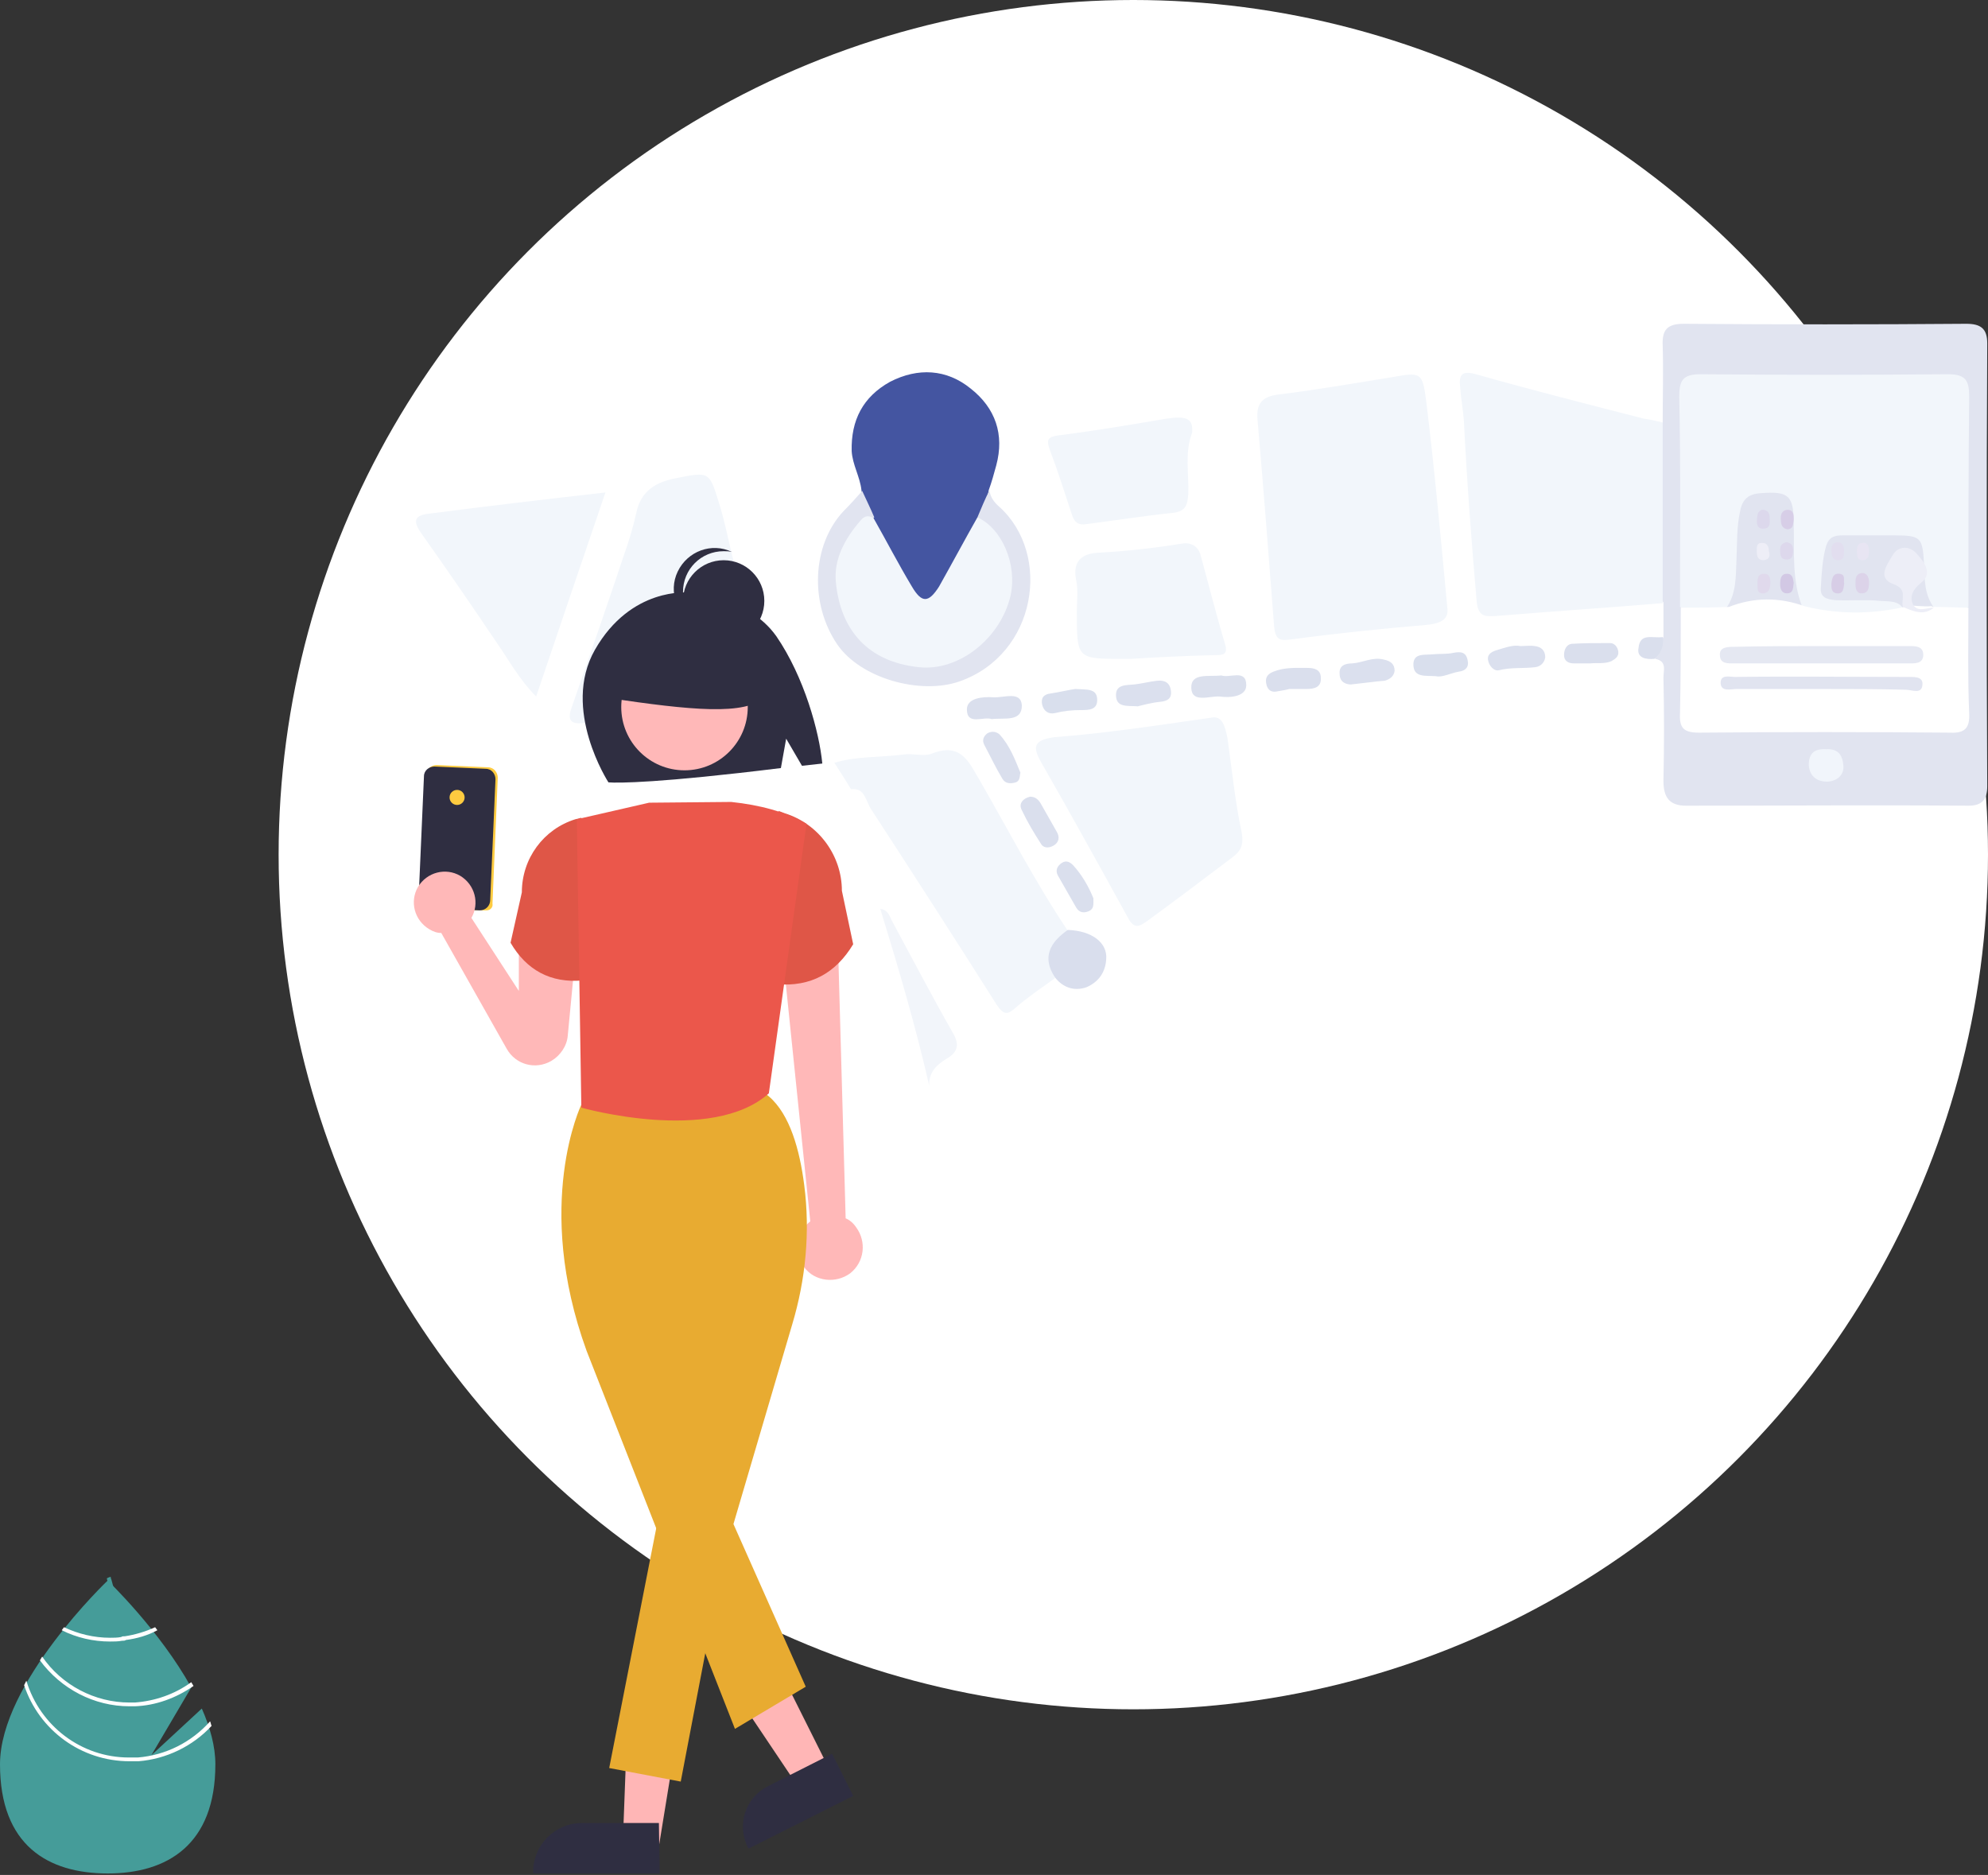 <?xml version="1.0" encoding="UTF-8"?>
<svg width="264px" height="249px" viewBox="0 0 264 249" version="1.1" xmlns="http://www.w3.org/2000/svg" xmlns:xlink="http://www.w3.org/1999/xlink">
    <rect x="0" y="0" width="264" height="249" fill="#333333" stroke="none"/>
    <title>xx</title>
    <g id="Page-1" stroke="none" stroke-width="1" fill="none" fill-rule="evenodd">
        <g id="Frame" fill-rule="nonzero">
            <circle id="Oval" fill="#FFFFFF" cx="150.5" cy="113.5" r="113.5"></circle>
            <path d="M220.8,56.1 C220.8,52.7 220.9,49.2 220.8,45.9 C220.7,43.8 221.4,43 223.6,43 C236.1,43.1 248.6,43.1 261.1,43 C263,43 263.9,43.6 263.9,45.6 C263.8,65.2 263.8,84.8 263.9,104.4 C263.9,106.2 263.2,107 261.4,107 C248.9,106.9 236.4,107 223.9,107 C221.7,107 220.9,105.9 220.9,103.7 C221,99.1 221,94.5 220.9,90 C220.9,89 221.4,87.8 219.8,87.5 C219.6,86.4 220.3,85.5 220.9,84.6 C220.9,83.1 220.9,81.6 220.9,80 C220.1,79.1 220,77.9 220,76.8 C219.9,71 219.9,65.1 220,59.2 C219.9,58.1 219.9,57 220.8,56.1 Z" id="Path" fill="#E1E4F0"></path>
            <path d="M192.2,80.701 C192.4,82.101 191.6,82.801 189.3,83.001 C183.4,83.501 177.5,84.101 171.6,84.901 C170,85.101 169.4,85.101 169.2,83.201 C168.5,74.101 167.8,65.001 167,55.801 C166.8,53.701 167.5,52.701 169.7,52.401 C174.7,51.801 179.8,50.901 184.8,50.101 C188.7,49.401 188.9,49.401 189.4,53.301 C190.5,62.301 191.3,71.101 192.2,80.701 Z" id="Path" fill="#F2F6FB"></path>
            <path d="M220.8,56.1 C220.8,64.1 220.8,72.1 220.8,80.1 C213.5,80.7 206.1,81.2 198.7,81.8 C197.2,81.9 196.3,81.9 196.1,79.9 C195.4,71.9 194.8,63.9 194.4,55.9 C194.3,54.4 194,52.9 193.9,51.4 C193.7,49.7 194.2,49.2 196,49.7 C203.4,51.8 210.9,53.7 218.3,55.6 C219.1,55.7 219.9,55.9 220.8,56.1 Z" id="Path" fill="#F2F6FB"></path>
            <path d="M160.9,95.3 C162.3,95 162.7,96.5 163,98 C163.6,102.2 164,106.4 164.9,110.6 C165.2,112.3 164.7,113.1 163.6,113.9 C159.9,116.7 156.2,119.5 152.5,122.2 C151.5,122.9 150.7,123.6 149.8,121.9 C146,115 142.2,108.1 138.3,101.3 C137.1,99.2 137.2,98.3 140,97.9 C146.6,97.4 153.3,96.4 160.9,95.3 Z" id="Path" fill="#F2F6FB"></path>
            <path d="M113,104.801 C112.3,103.601 111.5,102.401 110.8,101.301 C113.8,100.401 116.9,100.601 120,100.201 C121.2,100.001 122.6,100.501 123.7,100.101 C127.7,98.501 128.7,101.301 130.2,103.801 C134,110.401 137.5,117.201 141.8,123.601 C140.7,125.501 139.6,127.501 140.1,129.901 C138.3,131.201 136.5,132.401 134.9,133.801 C133.8,134.801 133.3,134.801 132.4,133.501 C126.9,124.801 121.3,116.101 115.7,107.501 C114.9,106.301 114.9,104.601 113,104.801 Z" id="Path" fill="#F2F6FB"></path>
            <path d="M80.4,65.4 C77.3,74.5 74.3,83.3 71.2,92.5 C69,90.3 67.6,87.7 66,85.4 C62.7,80.5 59.4,75.7 56,70.9 C54.7,69.1 55.1,68.4 57.1,68.2 C64.8,67.2 72.5,66.3 80.4,65.4 Z" id="Path" fill="#F2F6FB"></path>
            <path d="M88.1,95.401 C84.6,95.401 81.1,95.601 77.6,96.001 C76.1,96.201 75.2,95.901 75.9,94.001 C78.3,87.101 80.7,80.201 83,73.301 C83.6,71.601 84.1,69.901 84.5,68.101 C85.1,65.201 87.1,64.001 89.8,63.501 C94.3,62.601 94.2,62.601 95.6,67.201 C96.9,71.401 97.3,76.001 99.4,79.901 C97.9,81.301 96.2,80.601 94.5,80.401 C91.9,80.101 89.4,79.801 87.1,81.501 C85.6,82.401 86,84.201 85.4,85.501 C85,86.201 84.3,86.601 83.7,87.001 C83.1,87.501 82.8,88.001 83,88.701 C83.2,89.401 83.8,89.701 84.5,89.801 C84.7,89.801 85,89.901 85.2,90.001 C85.5,90.201 85.8,90.501 86,90.801 C86.7,92.501 88,93.701 88.1,95.401 Z" id="Path" fill="#F2F6FB"></path>
            <path d="M114.4,65.1 C114.2,63.3 113.2,61.7 113.1,59.9 C113,55.8 114.6,52.7 118.2,50.7 C121.9,48.8 125.7,49 128.9,51.6 C132.2,54.2 133.4,57.7 132.3,61.8 C132,62.9 131.7,64 131.3,65.1 C131.1,66.5 130.7,67.7 130.2,69 C128.7,72.1 127,75.2 125.1,78.1 C123.5,80.4 122.1,80.5 120.5,78.1 C118.6,75.2 116.8,72.2 115.4,69 C115,67.7 114.5,66.5 114.4,65.1 Z" id="Path" fill="#4455A1"></path>
            <path d="M150.2,87.499 C149.2,87.499 149.2,87.499 149.1,87.499 C143,87.499 143,87.499 143,81.199 C143,79.799 143.2,78.299 142.9,76.999 C142.4,74.399 143.8,73.499 145.9,73.399 C149.6,73.199 153.2,72.799 156.9,72.199 C158,71.999 159,72.399 159.4,73.599 C160.5,77.599 161.5,81.599 162.7,85.599 C163.1,86.999 162.3,86.999 161.4,86.999 C157.3,87.099 153.3,87.299 150.2,87.499 Z" id="Path" fill="#F2F6FB"></path>
            <path d="M158.3,57.499 C157.3,60.099 157.9,62.899 157.8,65.599 C157.7,66.999 157.5,67.899 155.8,68.099 C152,68.499 148.2,69.099 144.3,69.599 C143.3,69.799 142.7,69.399 142.4,68.499 C141.4,65.499 140.5,62.599 139.4,59.699 C138.9,58.299 139.2,57.999 140.7,57.799 C145.5,57.199 150.2,56.399 154.9,55.599 C157.6,55.199 158.5,55.599 158.3,57.499 Z" id="Path" fill="#F2F6FB"></path>
            <path d="M129.8,68.7 C130.3,67.5 130.8,66.3 131.4,65.1 C131.5,66 132,66.7 132.7,67.3 C139.7,73.6 137.7,86.9 127.4,90.5 C122.2,92.3 114.3,90.1 111.2,85.6 C107.5,80.2 107.8,72.4 112,67.9 C112.9,67 113.7,66.1 114.5,65.2 C115,66.3 115.6,67.5 116.1,68.7 C111.4,72.7 110.6,78.7 114.1,83.5 C117.4,88 123.4,89.3 128.1,86.5 C133.1,83.6 135,77.5 132.6,72.4 C131.8,70.8 130.6,69.9 129.8,68.7 Z" id="Path" fill="#E1E4F0"></path>
            <path d="M123.4,144.199 C121.6,136.299 119.3,128.499 116.9,120.699 C117.8,120.799 118.1,121.499 118.4,122.199 C121.1,127.199 123.7,132.199 126.5,137.099 C127.4,138.599 127.3,139.699 125.7,140.599 C124.4,141.399 123.3,142.399 123.4,144.199 Z" id="Path" fill="#F2F5FA"></path>
            <path d="M140.1,129.8 C138.3,127.1 139.5,125.1 141.8,123.5 C145,123.6 147.1,125.2 146.9,127.4 C146.8,129.1 145.9,130.4 144.3,131.1 C142.6,131.7 141.1,131.1 140.1,129.8 Z" id="Path" fill="#D9DEED"></path>
            <path d="M201.9,85.8 C202.6,85.8 203.2,85.7 203.8,85.8 C204.7,85.9 205.2,86.4 205.2,87.3 C205.1,88 204.6,88.5 203.9,88.6 C202.3,88.8 200.7,88.6 199.1,89 C198.4,89.2 197.7,88.4 197.6,87.6 C197.5,86.8 198.2,86.5 198.9,86.3 C199.9,86 201,85.6 201.9,85.8 Z" id="Path" fill="#DBE0EE"></path>
            <path d="M151.1,93.8 C149.7,93.7 148.2,94 148.2,92.3 C148.2,90.9 149.5,91 150.6,90.9 C151.6,90.8 152.7,90.5 153.7,90.4 C154.7,90.3 155.4,90.7 155.5,91.8 C155.6,92.8 155,93.1 154.1,93.2 C153,93.3 151.9,93.6 151.1,93.8 Z" id="Path" fill="#DBE0EE"></path>
            <path d="M171.2,91.5 C170.9,91.6 170.3,91.7 169.7,91.8 C168.9,92 168.4,91.7 168.2,91 C168,90.2 168.1,89.6 169.1,89.2 C170.6,88.6 172.1,88.7 173.6,88.7 C174.5,88.7 175.4,88.9 175.4,90 C175.5,91.3 174.5,91.5 173.5,91.5 C172.8,91.5 172.1,91.5 171.2,91.5 Z" id="Path" fill="#DADFED"></path>
            <path d="M142.8,91.5 C144.3,91.6 145.6,91.4 145.7,92.8 C145.8,94.3 144.6,94.3 143.5,94.3 C142.4,94.3 141.3,94.4 140.1,94.7 C139.2,94.9 138.6,94.4 138.4,93.6 C138.2,92.7 138.6,92.2 139.5,92.1 C140.8,91.9 142,91.6 142.8,91.5 Z" id="Path" fill="#D9DFED"></path>
            <path d="M179.4,90.899 C178.9,90.899 177.9,90.699 177.9,89.499 C177.8,88.399 178.6,88.099 179.6,88.099 C181,87.999 182.3,87.199 183.8,87.599 C184.7,87.799 185.2,88.199 185.2,89.099 C185.1,89.799 184.6,90.199 183.9,90.399 C182.6,90.499 181.3,90.699 179.4,90.899 Z" id="Path" fill="#DBE0EE"></path>
            <path d="M190.7,89.8 C189.3,89.7 187.8,90 187.7,88.4 C187.6,86.7 189.1,87 190.2,86.9 C191.1,86.8 192.1,86.9 193,86.7 C194,86.5 194.7,86.6 194.9,87.7 C195.1,88.6 194.6,89.1 193.7,89.2 C192.6,89.4 191.5,90 190.7,89.8 Z" id="Path" fill="#D9DFED"></path>
            <path d="M211.2,88.1 C210.3,88.1 209.6,88.1 209,88.1 C208.3,88.1 207.7,87.8 207.7,87 C207.7,86.3 208,85.6 208.7,85.5 C210.4,85.4 212.1,85.4 213.8,85.4 C214.4,85.4 214.8,85.9 214.9,86.5 C215,87.2 214.5,87.5 214,87.8 C213.1,88.2 212,88 211.2,88.1 Z" id="Path" fill="#DADFED"></path>
            <path d="M131.7,95.5 C130.6,95.1 128.4,96.4 128.4,94.2 C128.4,92.7 130.5,92.5 131.9,92.6 C133.3,92.7 135.6,91.7 135.7,93.7 C135.7,95.9 133.4,95.3 131.7,95.5 Z" id="Path" fill="#DADFED"></path>
            <path d="M135.5,102.599 C135.4,103.299 135.4,103.699 134.9,103.899 C134.2,104.099 133.5,104.099 133.1,103.399 C132.2,101.899 131.5,100.399 130.7,98.899 C130.4,98.299 130.6,97.799 131.1,97.399 C131.6,97.099 132.2,97.099 132.7,97.499 C134.1,98.999 134.8,100.899 135.5,102.599 Z" id="Path" fill="#DADFED"></path>
            <path d="M162.2,89.701 C163.3,90.101 165.5,88.801 165.5,91.001 C165.5,92.501 163.4,92.701 162,92.501 C160.6,92.401 158.3,93.401 158.2,91.401 C158.1,89.301 160.5,89.901 162.2,89.701 Z" id="Path" fill="#DBE0ED"></path>
            <path d="M145.2,119.299 C145.2,120.099 145.3,120.699 144.6,120.999 C143.9,121.299 143.3,121.199 142.9,120.499 C142.1,119.099 141.3,117.699 140.5,116.299 C140.1,115.599 140.4,114.999 141,114.599 C141.6,114.199 142.1,114.499 142.5,114.899 C143.7,116.199 144.6,117.799 145.2,119.299 Z" id="Path" fill="#DADFED"></path>
            <path d="M136.8,105.801 C137.5,105.801 137.9,106.201 138.2,106.701 C138.9,107.901 139.6,109.201 140.3,110.401 C140.8,111.201 140.6,111.901 139.9,112.301 C139.2,112.701 138.5,112.601 138.2,112.001 C137.3,110.601 136.4,109.101 135.7,107.601 C135.2,106.701 135.9,106.001 136.8,105.801 Z" id="Path" fill="#DADFED"></path>
            <path d="M220.8,84.6 C221,85.8 220.6,86.7 219.7,87.5 C218.6,87.6 217.3,87.4 217.6,86 C217.8,84 219.5,84.8 220.8,84.6 Z" id="Path" fill="#DADFED"></path>
            <path d="M223.1,80.599 C223.1,71.299 223.2,61.999 223,52.699 C223,50.599 223.4,49.699 225.8,49.699 C236.8,49.799 247.7,49.799 258.7,49.699 C261.1,49.699 261.5,50.599 261.5,52.699 C261.4,61.999 261.4,71.299 261.4,80.599 C260,81.699 258.5,81.599 256.9,80.799 C255.5,78.999 255.6,76.899 255.5,74.799 C255.3,71.399 255.1,71.099 251.6,71.099 C249.3,71.099 247,71.099 244.7,71.099 C243.6,71.099 242.9,71.299 242.5,72.499 C242,74.299 241.9,76.199 241.8,78.099 C241.7,79.399 242.7,79.599 243.7,79.699 C245.7,79.799 247.7,79.599 249.7,79.799 C250.8,79.899 252.1,79.699 252.8,80.899 C252.7,81.099 252.6,81.399 252.5,81.399 C248.1,82.399 243.8,82.899 239.5,80.999 C237.9,77.299 238.3,73.399 238.2,69.499 C238.2,65.799 237.5,65.199 233.8,65.499 C232.2,65.599 231.4,66.299 231.1,67.799 C230.6,69.999 230.7,72.199 230.6,74.299 C230.5,76.599 230.6,78.899 229.2,80.799 C227.2,81.699 225.1,81.899 223.1,80.599 Z" id="Path" fill="#F2F6FB"></path>
            <path d="M256.8,80.599 C258.3,80.599 259.9,80.699 261.4,80.699 C261.4,85.299 261.3,89.999 261.5,94.699 C261.6,96.599 261,97.399 259,97.299 C247.9,97.199 236.8,97.199 225.6,97.299 C223.5,97.299 223,96.599 223.1,94.699 C223.2,90.099 223.2,85.399 223.2,80.699 C225.3,80.699 227.4,80.699 229.6,80.599 C232.9,79.299 236.3,79.299 239.6,80.499 C244,81.599 248.5,81.599 252.9,80.599 C253,80.499 253.1,80.499 253.2,80.399 C254.3,80.399 255.4,80.599 256.5,80.499 C256.5,80.499 256.6,80.599 256.8,80.599 Z" id="Path" fill="#FFFFFF"></path>
            <path d="M242.5,99.501 C244.2,99.401 244.7,100.401 244.8,101.701 C244.9,103.101 243.7,103.801 242.6,103.801 C241.3,103.801 240.3,103.101 240.2,101.601 C240.2,100.001 241,99.401 242.5,99.501 Z" id="Path" fill="#F1F5FB"></path>
            <path d="M129.8,68.701 C133.1,70.201 135.1,75.001 134.2,79.101 C132.9,84.701 127.4,89.201 122,88.601 C115.3,87.901 111.6,83.701 111,77.301 C110.7,74.301 112.2,71.501 114.3,69.101 C114.8,68.501 115.3,68.401 116,68.801 C117.7,71.801 119.3,74.901 121.1,77.901 C122.4,80.101 123.3,80.101 124.7,77.901 C126.5,74.701 128.1,71.701 129.8,68.701 Z" id="Path" fill="#F2F6FB"></path>
            <path d="M242.1,85.8 C245.8,85.8 249.6,85.8 253.3,85.8 C254.2,85.8 255.5,85.7 255.4,87.1 C255.3,88.2 254.2,88.1 253.3,88.1 C245.7,88.1 238,88.1 230.4,88.1 C229.5,88.1 228.4,88.2 228.4,87 C228.3,85.9 229.5,85.9 230.3,85.9 C234.3,85.8 238.2,85.8 242.1,85.8 Z" id="Path" fill="#E5E8F2"></path>
            <path d="M242,91.5 C238.2,91.5 234.4,91.5 230.6,91.5 C229.9,91.5 228.6,91.9 228.5,90.8 C228.4,89.5 229.7,89.9 230.4,89.9 C238,89.8 245.6,89.9 253.2,89.9 C254.1,89.9 255.3,89.8 255.3,90.8 C255.3,92.3 253.9,91.6 253.1,91.6 C249.4,91.5 245.7,91.5 242,91.5 Z" id="Path" fill="#E1E4F0"></path>
            <path d="M252.7,80.6 C252.4,79.6 253.4,78.3 251.5,77.6 C249.2,76.8 250.6,75 251.3,73.8 C252,72.5 253.5,72.4 254.5,73.5 C255.4,74.5 256.8,76.1 255.1,77.4 C254,78.3 253.6,79.2 254,80.2 C254.6,81.4 255.8,80.7 256.8,80.7 C255.5,81.8 254.1,81.2 252.7,80.6 Z" id="Path" fill="#EDEEF7"></path>
            <path d="M235.1,77.399 C235.1,78.099 234.9,78.799 234.1,78.799 C233.3,78.799 233.4,78.099 233.4,77.599 C233.4,76.999 233.3,76.199 234.3,76.199 C235,76.199 235.1,76.799 235.1,77.399 Z" id="Path" fill="#E0D9EC"></path>
            <path d="M234,67.699 C234.7,67.699 235,68.099 235,68.699 C235,69.299 235.2,70.099 234.3,70.199 C233.6,70.299 233.3,69.899 233.3,69.199 C233.4,68.699 233.2,67.999 234,67.699 Z" id="Path" fill="#DCD8EC"></path>
            <path d="M238.2,77.399 C238.1,77.999 238.2,78.799 237.3,78.799 C236.6,78.799 236.4,78.199 236.4,77.599 C236.4,76.899 236.5,76.199 237.3,76.199 C238.1,76.199 238.1,76.899 238.2,77.399 Z" id="Path" fill="#D2C8E4"></path>
            <path d="M237.4,70.299 C236.7,70.199 236.5,69.699 236.5,69.099 C236.4,68.399 236.6,67.699 237.5,67.699 C238.2,67.799 238.2,68.399 238.2,68.999 C238.1,69.599 238.2,70.199 237.4,70.299 Z" id="Path" fill="#D7CEE7"></path>
            <path d="M234.2,74.4 C233.4,74.4 233.3,73.8 233.3,73.3 C233.3,72.7 233.2,72.1 234,72.1 C234.7,72.1 234.9,72.6 234.9,73.2 C235.1,73.8 235,74.3 234.2,74.4 Z" id="Path" fill="#EEEEF7"></path>
            <path d="M237.3,72 C238.2,72.2 238.1,72.8 238.1,73.3 C238.1,73.9 237.9,74.4 237.1,74.3 C236.4,74.2 236.4,73.6 236.4,73 C236.4,72.4 236.7,72.1 237.3,72 Z" id="Path" fill="#DDD8EC"></path>
            <path d="M248.2,77.4 C248.2,78.1 248.1,78.8 247.2,78.8 C246.5,78.8 246.4,78.1 246.4,77.5 C246.4,76.9 246.4,76.1 247.4,76.1 C248.1,76.2 248.2,76.9 248.2,77.4 Z" id="Path" fill="#DCD3E9"></path>
            <path d="M244.9,77.499 C244.8,78.199 244.8,78.899 243.9,78.799 C243.2,78.699 243.2,78.099 243.2,77.499 C243.3,76.799 243.4,76.099 244.3,76.199 C245.1,76.299 244.8,76.999 244.9,77.499 Z" id="Path" fill="#D7CDE6"></path>
            <path d="M244.9,73 C244.8,73.7 245,74.3 244.2,74.4 C243.5,74.5 243.2,73.9 243.2,73.3 C243.2,72.7 243.2,72.2 243.9,72 C244.8,72 244.8,72.6 244.9,73 Z" id="Path" fill="#E2DEEF"></path>
            <path d="M248.2,73.099 C248.2,73.699 248.2,74.199 247.5,74.399 C246.7,74.499 246.6,73.899 246.6,73.399 C246.6,72.899 246.5,72.199 247.3,72.099 C247.9,71.999 248.2,72.399 248.2,73.099 Z" id="Path" fill="#E8E5F3"></path>
            <path d="M26.8,226.9 L20.1,233.1 L25.4,224.1 C21.2,216.5 14.3,209.9 14.3,209.9 C14.3,209.9 0,223.5 0,234.3 C0,245.1 6.4,248.8 14.3,248.8 C22.2,248.8 28.6,245 28.6,234.3 C28.6,231.9 27.9,229.4 26.8,226.9 Z" id="Path" fill="#459C99"></path>
            <path d="M18.3,233.4 L18.3,233.9 C18.3,240.1 17.2,244.9 15.2,248.3 L15.1,248.4 L14.9,248.3 L14.7,248.2 C17,244.5 17.8,239.4 17.8,234 C17.8,233.8 17.8,233.7 17.8,233.5 C17.8,231.2 17.7,228.9 17.4,226.7 C17.4,226.5 17.4,226.4 17.3,226.2 C17,223.2 16.5,220.4 16.1,218 C16.1,217.8 16,217.7 16,217.5 C15.2,213.4 14.4,210.4 14.2,209.7 C14.2,209.6 14.2,209.6 14.2,209.6 L14.4,209.5 L14.7,209.4 C14.7,209.4 14.7,209.6 14.8,209.8 C15.1,210.8 15.8,213.7 16.5,217.4 C16.5,217.6 16.6,217.7 16.6,217.9 C17,219.9 17.3,222.1 17.6,224.4 C17.7,225 17.7,225.6 17.8,226.1 C17.8,226.3 17.8,226.5 17.9,226.6 C18.2,229 18.3,231.3 18.3,233.4 Z" id="Path" fill="#459C99"></path>
            <path d="M16.6,217.299 C16.4,217.299 16.2,217.299 16.1,217.399 C15.6,217.499 15.1,217.499 14.6,217.499 C12.5,217.499 10.4,216.999 8.5,216.099 C8.4,216.199 8.3,216.399 8.2,216.499 C10.2,217.499 12.4,217.999 14.6,217.999 C15.1,217.999 15.7,217.999 16.2,217.899 C16.4,217.899 16.6,217.899 16.7,217.799 C18.2,217.599 19.6,217.199 20.9,216.499 C20.8,216.399 20.7,216.199 20.6,216.099 C19.3,216.699 17.9,217.099 16.6,217.299 Z" id="Path" fill="#FFFFFF"></path>
            <path d="M17.9,226.1 C17.7,226.1 17.5,226.1 17.4,226.1 C17.3,226.1 17.3,226.1 17.2,226.1 C12.6,226.1 8.2,223.8 5.6,220 C5.5,220.2 5.4,220.3 5.3,220.5 C8.1,224.3 12.5,226.6 17.2,226.6 C17.3,226.6 17.3,226.6 17.4,226.6 C17.6,226.6 17.8,226.6 17.9,226.6 C20.7,226.5 23.4,225.5 25.7,223.9 C25.6,223.7 25.5,223.6 25.4,223.4 C23.2,225 20.6,225.9 17.9,226.1 Z" id="Path" fill="#FFFFFF"></path>
            <path d="M18.3,233.399 C18.1,233.399 17.9,233.399 17.7,233.399 C17.5,233.399 17.3,233.399 17.1,233.399 C10.8,233.399 5.3,229.199 3.5,223.199 C3.4,223.399 3.3,223.599 3.2,223.799 C5.2,229.799 10.8,233.899 17.2,233.899 C17.4,233.899 17.6,233.899 17.8,233.899 C18,233.899 18.2,233.899 18.4,233.899 C22.1,233.599 25.6,231.899 28.1,229.199 C28,228.999 28,228.799 27.9,228.599 C25.4,231.399 22,233.099 18.3,233.399 Z" id="Path" fill="#FFFFFF"></path>
            <path d="M103.1,84.5 C99.2,79 91.4,78.7 91.4,78.7 C91.4,78.7 83.8,77.9 79,86.3 C74.5,94.2 80.8,103.9 80.8,103.9 C82.1,104 87.5,104 103.7,102 L104.4,98.1 L106.5,101.7 C107.4,101.6 108.3,101.5 109.2,101.4 C108.8,97.2 106.8,89.9 103.1,84.5 Z" id="Path" fill="#2F2E41"></path>
            <path d="M112.3,161.799 L111.3,126.1 L104.2,129.2 L107.6,162.199 C105.7,163.699 105.4,166.399 106.8,168.299 C108.2,170.199 111,170.499 112.9,169.099 C114.8,167.599 115.1,164.899 113.7,162.999 C113.3,162.399 112.8,161.999 112.3,161.799 Z" id="Path" fill="#FFB8B8"></path>
            <path d="M103.1,130.699 C107.7,131.099 111,129.199 113.3,125.399 L111.8,118.299 C111.8,113.599 108.7,109.399 104.2,107.999 L103.4,107.699 L103.1,130.699 Z" id="Path" fill="#DF5647"></path>
            <path d="M64.6,120.9 C64.5,120.9 64.5,120.9 64.4,120.9 L55.9,120.8 L55.9,120.6 L56.6,102.9 C56.6,102.1 57.3,101.6 58,101.6 L64.8,101.9 C65.6,101.9 66.1,102.6 66.1,103.3 L65.4,120 C65.5,120.5 65.1,120.9 64.6,120.9 Z" id="Path" fill="#FECB40"></path>
            <path d="M63.7,120.899 L57,120.599 C56.2,120.599 55.6,119.899 55.6,119.099 L56.3,103.099 C56.3,102.299 57,101.799 57.7,101.799 L64.5,102.099 C65.3,102.099 65.8,102.799 65.8,103.499 L65.1,119.499 C65.1,120.299 64.5,120.899 63.7,120.899 Z" id="Path" fill="#2F2E41"></path>
            <path d="M60.7,106.9 C61.252,106.9 61.7,106.453 61.7,105.9 C61.7,105.348 61.252,104.9 60.7,104.9 C60.148,104.9 59.7,105.348 59.7,105.9 C59.7,106.453 60.148,106.9 60.7,106.9 Z" id="Path" fill="#FECB40"></path>
            <path d="M68.9,125.2 L68.9,131.6 L62.6,121.9 C63.7,120 63.1,117.5 61.1,116.3 C59.2,115.2 56.7,115.8 55.5,117.8 C54.4,119.7 55,122.2 57,123.4 C57.5,123.7 58,123.9 58.6,123.9 L67.3,139.3 C68.5,141.4 71.1,142.1 73.2,140.9 C74.4,140.2 75.3,138.9 75.4,137.5 L76.5,126 L68.9,125.2 Z" id="Path" fill="#FFB8B8"></path>
            <path d="M77.4,130.2 C73.1,130.6 69.9,128.8 67.8,125.2 L69.3,118.5 C69.3,114 72.2,110.1 76.4,108.8 L77.2,108.6 L77.4,130.2 Z" id="Path" fill="#DF5647"></path>
            <polygon id="Path" fill="#FFB6B6" points="87.4 245.798 82.7 244.998 83.4 226.298 90.4 227.398"></polygon>
            <polygon id="Path" fill="#FFB6B6" points="110.1 234.898 105.8 236.998 95.4 221.498 101.8 218.298"></polygon>
            <path d="M113.3,238.5 L99.4,245.5 L99.3,245.3 C97.8,242.3 99,238.7 102,237.2 L110.5,232.9 L113.3,238.5 Z" id="Path" fill="#2F2E41"></path>
            <path d="M90.9,102.3 C95.539,102.3 99.3,98.539 99.3,93.9 C99.3,89.261 95.539,85.5 90.9,85.5 C86.261,85.5 82.5,89.261 82.5,93.9 C82.5,98.539 86.261,102.3 90.9,102.3 Z" id="Path" fill="#FFB8B8"></path>
            <path d="M101.3,85.4 L93.6,81.4 L83,83 L80.8,92.7 C91.6,94.3 99.1,95.1 101.6,92.5 L101.3,85.4 Z" id="Path" fill="#2F2E41"></path>
            <path d="M77.2,146.699 C77.2,146.699 70.8,159.899 77.9,179.399 L97.6,229.599 L107,223.999 L97.4,202.399 L105.2,175.899 C107,169.899 107.6,163.599 106.8,157.399 C106.2,152.699 104.9,147.999 102.1,145.599 C95.5,140 77.2,146.699 77.2,146.699 Z" id="Path" fill="#E8AB31"></path>
            <polygon id="Path" fill="#E8AB31" points="88 198.599 80.9 234.799 90.4 236.599 96.4 205.199"></polygon>
            <path d="M97.1,106.5 L86.2,106.6 L76.6,108.8 L77.2,147.1 C77.2,147.1 94.5,152 102.1,145.2 L107.1,109.4 C104.3,107.8 100.9,106.9 97.1,106.5 Z" id="Path" fill="#EB574B"></path>
            <path d="M96.1,85.2 C99.082,85.2 101.5,82.783 101.5,79.8 C101.5,76.818 99.082,74.4 96.1,74.4 C93.118,74.4 90.7,76.818 90.7,79.8 C90.7,82.783 93.118,85.2 96.1,85.2 Z" id="Path" fill="#2F2E41"></path>
            <path d="M90.7,78.6 C90.7,75.6 93.1,73.2 96.1,73.2 C96.5,73.2 96.8,73.2 97.2,73.3 C94.5,72 91.3,73.2 90,75.9 C88.7,78.6 89.9,81.8 92.6,83.1 C93,83.3 93.4,83.4 93.9,83.5 C91.9,82.6 90.7,80.7 90.7,78.6 Z" id="Path" fill="#2F2E41"></path>
            <path d="M87.6,248.799 L70.8,248.799 L70.8,248.599 C70.8,244.999 73.7,242.099 77.3,242.099 L87.5,242.099 L87.6,248.799 Z" id="Path" fill="#2F2E41"></path>
        </g>
    </g>
</svg>